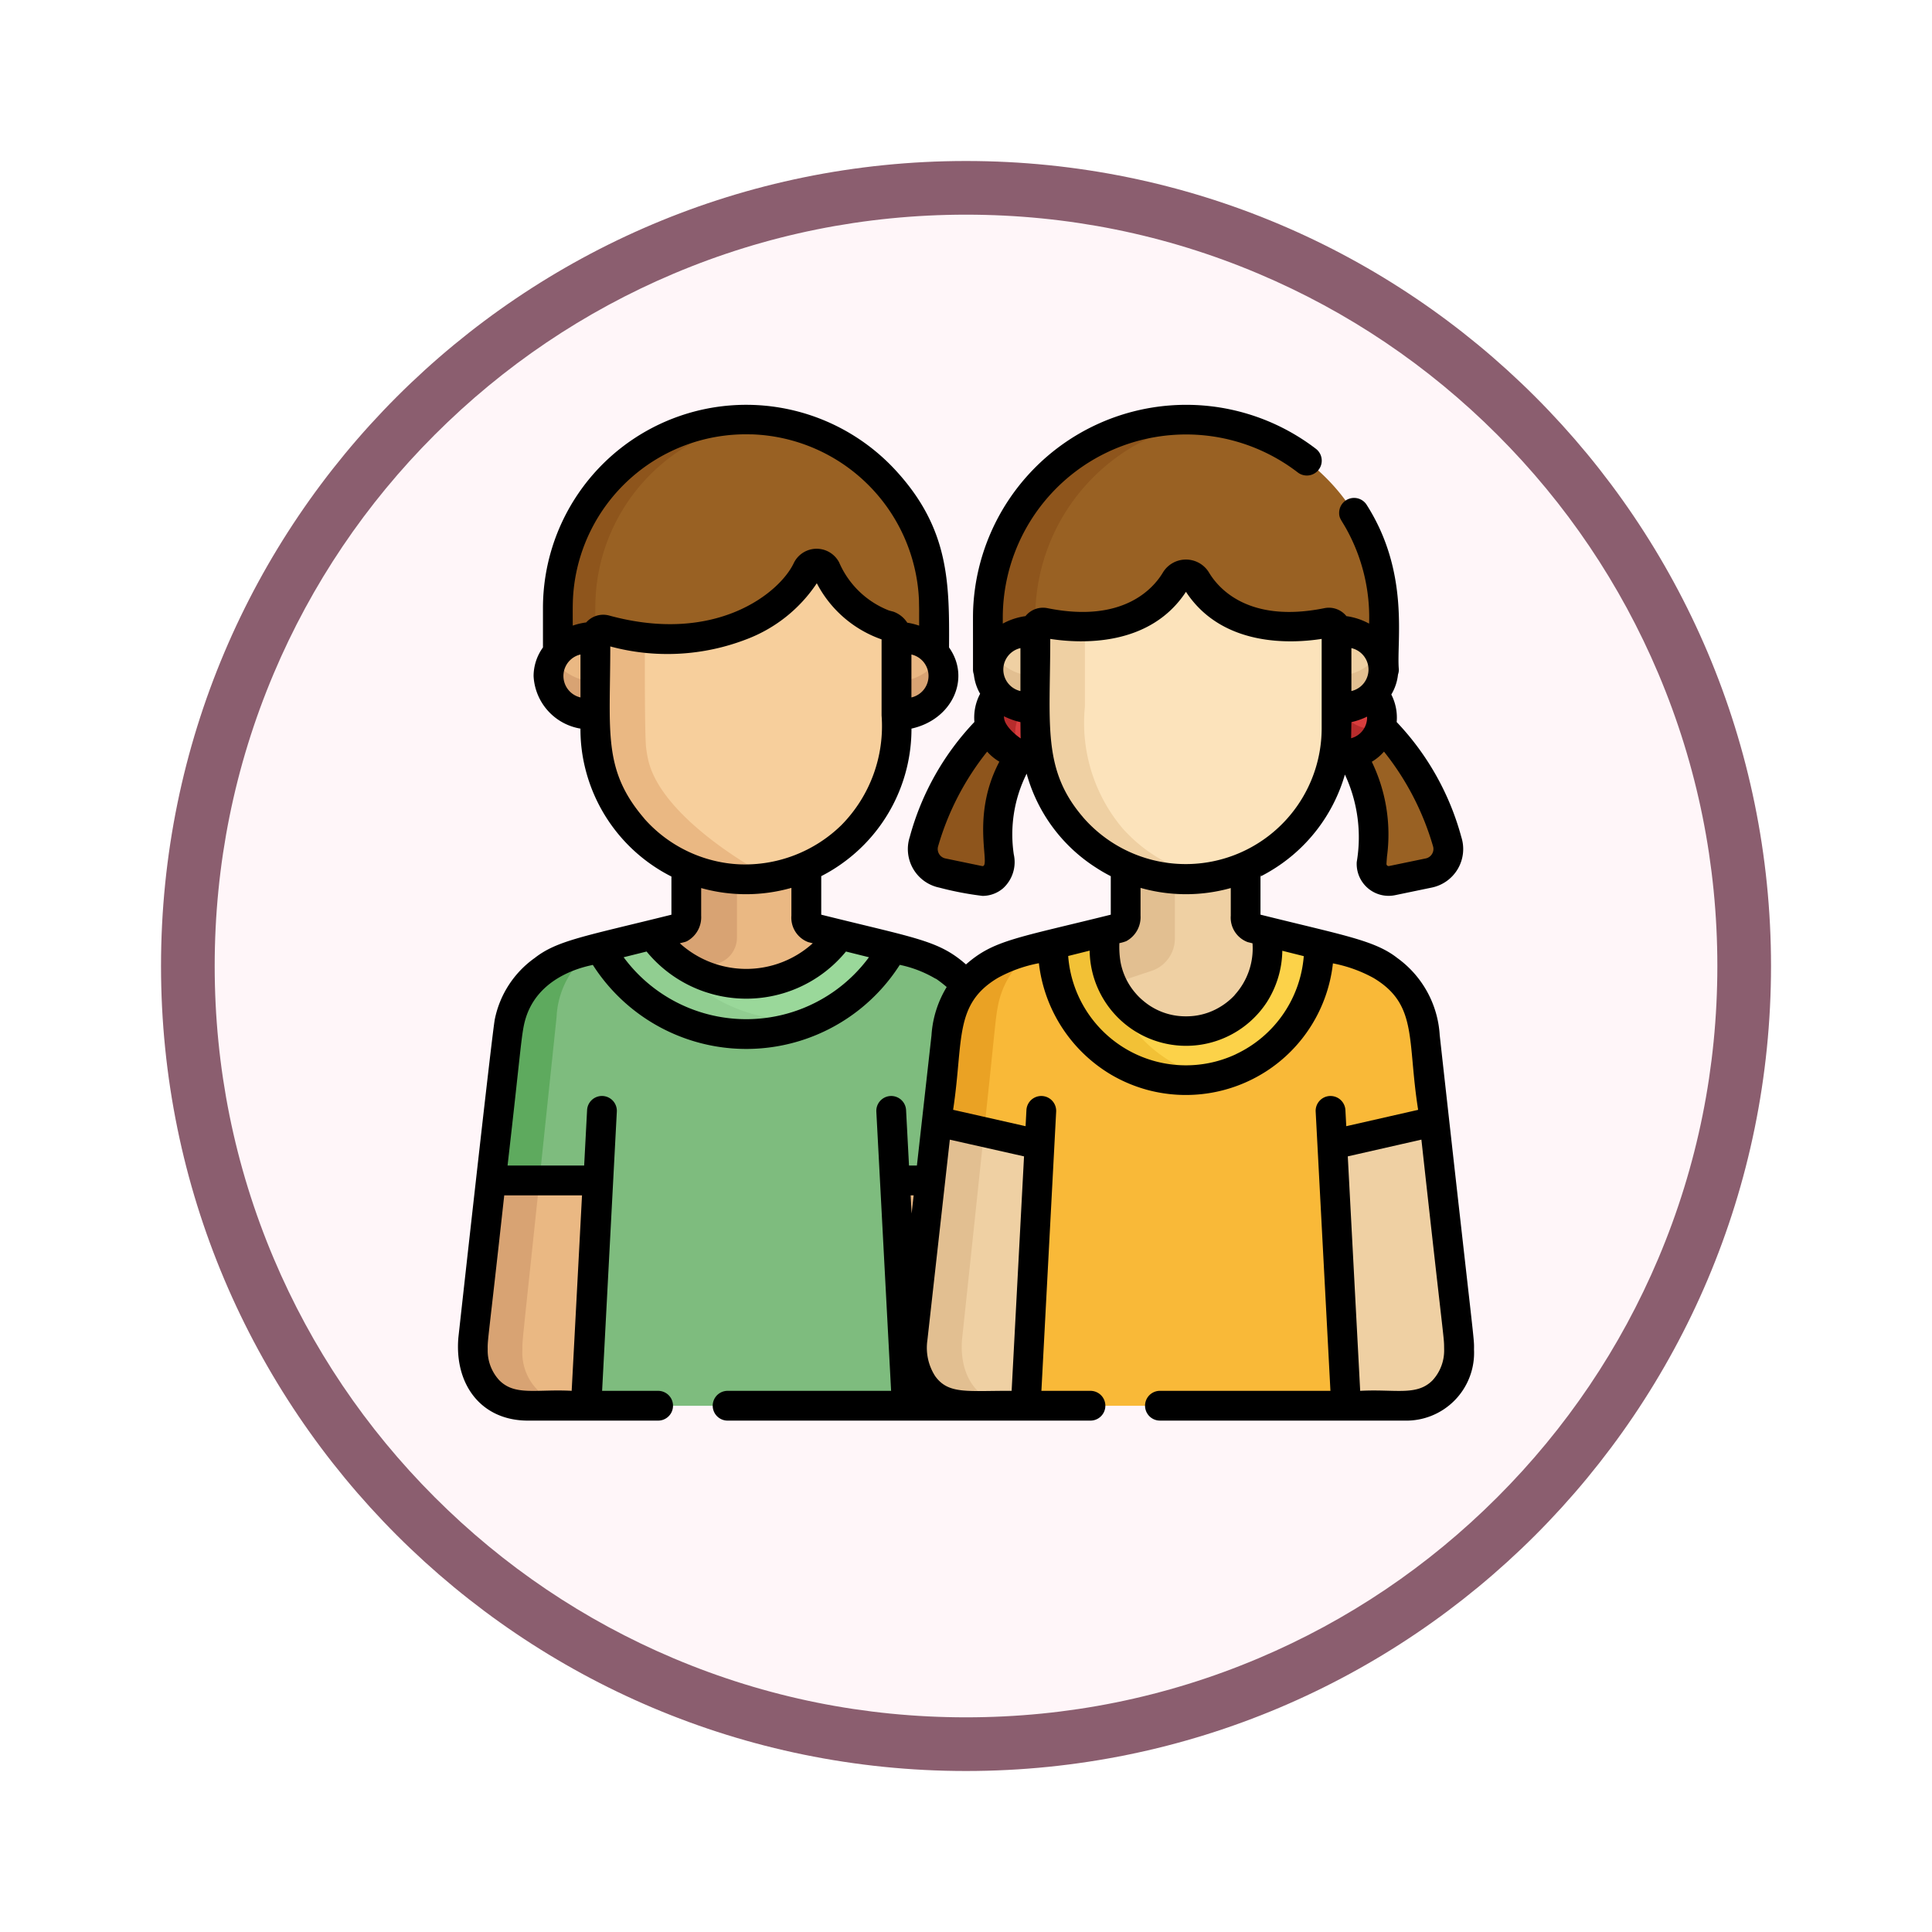 <svg xmlns="http://www.w3.org/2000/svg" xmlns:xlink="http://www.w3.org/1999/xlink" width="108" height="108" viewBox="0 0 108 108">
  <defs>
    <filter id="Path_904820" x="0" y="0" width="108" height="108" filterUnits="userSpaceOnUse">
      <feOffset dy="3" input="SourceAlpha"/>
      <feGaussianBlur stdDeviation="3" result="blur"/>
      <feFlood flood-opacity="0.161"/>
      <feComposite operator="in" in2="blur"/>
      <feComposite in="SourceGraphic"/>
    </filter>
  </defs>
  <g id="Group_1204625" data-name="Group 1204625" transform="translate(-220.238 -482.145)">
    <g id="Group_1204012" data-name="Group 1204012">
      <g id="Group_1202880" data-name="Group 1202880" transform="translate(23.762 11.021)">
        <g id="Group_1177315" data-name="Group 1177315" transform="translate(205.477 477.124)">
          <g id="Group_1173585" data-name="Group 1173585" transform="translate(0 0)">
            <g id="Group_1173428" data-name="Group 1173428">
              <g id="Group_1171958" data-name="Group 1171958">
                <g id="Group_1167341" data-name="Group 1167341">
                  <g id="Group_1166792" data-name="Group 1166792">
                    <g transform="matrix(1, 0, 0, 1, -9, -6)" filter="url(#Path_904820)">
                      <g id="Path_904820-2" data-name="Path 904820" transform="translate(9 6)" fill="#fff6f9">
                        <path d="M 45 88.5 C 39.127 88.5 33.43 87.35 28.068 85.082 C 22.889 82.891 18.236 79.755 14.241 75.759 C 10.245 71.764 7.109 67.111 4.918 61.932 C 2.65 56.57 1.5 50.873 1.5 45 C 1.5 39.127 2.65 33.43 4.918 28.068 C 7.109 22.889 10.245 18.236 14.241 14.241 C 18.236 10.245 22.889 7.109 28.068 4.918 C 33.43 2.65 39.127 1.5 45 1.5 C 50.873 1.5 56.57 2.65 61.932 4.918 C 67.111 7.109 71.764 10.245 75.759 14.241 C 79.755 18.236 82.891 22.889 85.082 28.068 C 87.35 33.43 88.5 39.127 88.5 45 C 88.5 50.873 87.35 56.57 85.082 61.932 C 82.891 67.111 79.755 71.764 75.759 75.759 C 71.764 79.755 67.111 82.891 61.932 85.082 C 56.57 87.35 50.873 88.5 45 88.5 Z" stroke="none"/>
                        <path d="M 45 3 C 39.329 3 33.829 4.11 28.653 6.299 C 23.652 8.415 19.16 11.443 15.302 15.302 C 11.443 19.16 8.415 23.652 6.299 28.653 C 4.11 33.829 3 39.329 3 45 C 3 50.671 4.11 56.171 6.299 61.347 C 8.415 66.348 11.443 70.84 15.302 74.698 C 19.16 78.557 23.652 81.585 28.653 83.701 C 33.829 85.89 39.329 87 45 87 C 50.671 87 56.171 85.89 61.347 83.701 C 66.348 81.585 70.84 78.557 74.698 74.698 C 78.557 70.84 81.585 66.348 83.701 61.347 C 85.89 56.171 87 50.671 87 45 C 87 39.329 85.89 33.829 83.701 28.653 C 81.585 23.652 78.557 19.16 74.698 15.302 C 70.84 11.443 66.348 8.415 61.347 6.299 C 56.171 4.11 50.671 3 45 3 M 45 -7.62939453125e-06 C 69.853 -7.62939453125e-06 90 20.147 90 45 C 90 69.853 69.853 90 45 90 C 20.147 90 -7.62939453125e-06 69.853 -7.62939453125e-06 45 C -7.62939453125e-06 20.147 20.147 -7.62939453125e-06 45 -7.62939453125e-06 Z" stroke="none" fill="#8b5e6f"/>
                      </g>
                    </g>
                  </g>
                </g>
              </g>
            </g>
          </g>
        </g>
      </g>
      <g id="children_547464" transform="translate(245.719 504.732)">
        <path id="Path_1045226" data-name="Path 1045226" d="M71.383,17.974c0-.029,0-.058,0-.087-.005-.121-.012-.242-.021-.363v-.008c-.009-.119-.021-.238-.034-.356,0-.025-.006-.05-.009-.075-.014-.121-.03-.242-.049-.362v0c-.019-.12-.04-.239-.062-.358l-.011-.058a10.177,10.177,0,0,0-2.263-4.722,10.533,10.533,0,0,0-18.2,4c-.613,2.263-.256,3.824-.366,5.87H71.39V18.34C71.39,18.218,71.387,18.1,71.383,17.974Z" transform="translate(-44.659 -6.967)" fill="#996123"/>
        <path id="Path_1045227" data-name="Path 1045227" d="M61.923,7.776a10.525,10.525,0,0,0-11.2,7.706c-.613,2.263-.256,3.825-.366,5.87h2.1V18.239A10.508,10.508,0,0,1,61.923,7.776Z" transform="translate(-44.659 -6.865)" fill="#8e551c"/>
        <path id="Path_1045228" data-name="Path 1045228" d="M38.151,256.745c-1.959-17.347-1.848-16.858-2.024-17.706a4.811,4.811,0,0,0-2.266-3.166l-.04-.01a6.841,6.841,0,0,0-1.623-.694l-5.648-1.406a.728.728,0,0,1-.311-.668v-3.073a8.43,8.43,0,0,1-6.708.018v3.055a.728.728,0,0,1-.311.668c-4.778,1.273-5.841,1.243-7.272,2.1l-.04.01a4.811,4.811,0,0,0-2.266,3.166c-.176.849-.054.262-2.024,17.706-.188,2.173.958,3.741,3.058,3.741H35.094C37.19,260.486,38.34,258.926,38.151,256.745Z" transform="translate(-6.648 -204.492)" fill="#eab883"/>
        <path id="Path_1045229" data-name="Path 1045229" d="M10.368,296.95c-.011-.642-.046.179,1.909-18.581a4.872,4.872,0,0,1,2.108-3.8,8.18,8.18,0,0,0-2.439.9l-.04.01a4.811,4.811,0,0,0-2.266,3.166c-.176.849-.054.262-2.024,17.706-.188,2.178.962,3.741,3.058,3.741h2.774A2.965,2.965,0,0,1,10.368,296.95Z" transform="translate(-6.646 -244.097)" fill="#d8a373"/>
        <path id="Path_1045230" data-name="Path 1045230" d="M44.22,272.15a4.811,4.811,0,0,0-2.266-3.166l-.04-.01a6.84,6.84,0,0,0-1.623-.694l-4.072-1.014a6.378,6.378,0,0,1-10.482,0c-3.306.9-4.332.891-5.7,1.708l-.04.01a4.811,4.811,0,0,0-2.266,3.166c-.17.821-.125.88-1.033,8.855H22.67L22,293.6H39.95l-.666-12.592h5.969C44.332,272.926,44.391,272.977,44.22,272.15Z" transform="translate(-14.741 -237.603)" fill="#7ebc7e"/>
        <path id="Path_1045231" data-name="Path 1045231" d="M16.7,287.5h2.712l.959-9.129a4.872,4.872,0,0,1,2.108-3.8,7.987,7.987,0,0,0-2.439.9l-.04.01a5.678,5.678,0,0,0-1.313,1.143C17.5,278.07,17.682,278.924,16.7,287.5Z" transform="translate(-14.74 -244.096)" fill="#5eaa5e"/>
        <g id="Group_1204008" data-name="Group 1204008" transform="translate(5.178 13.011)">
          <path id="Path_1045232" data-name="Path 1045232" d="M222.728,119.423A2.547,2.547,0,0,1,220,121.617v-4.388A2.547,2.547,0,0,1,222.728,119.423Z" transform="translate(-200.651 -117.229)" fill="#eab883"/>
          <path id="Path_1045233" data-name="Path 1045233" d="M45.692,119.423a2.547,2.547,0,0,0,2.731,2.194v-4.388A2.547,2.547,0,0,0,45.692,119.423Z" transform="translate(-45.692 -117.229)" fill="#eab883"/>
        </g>
        <g id="Group_1204009" data-name="Group 1204009" transform="translate(5.174 14.262)">
          <path id="Path_1045234" data-name="Path 1045234" d="M220,129.749v1.887c1.911,0,3.364-1.656,2.456-3.137A2.9,2.9,0,0,1,220,129.749Z" transform="translate(-200.647 -128.498)" fill="#d8a373"/>
          <path id="Path_1045235" data-name="Path 1045235" d="M45.94,128.5c-.916,1.493.562,3.137,2.456,3.137v-1.887A2.9,2.9,0,0,1,45.94,128.5Z" transform="translate(-45.661 -128.497)" fill="#d8a373"/>
        </g>
        <path id="Path_1045236" data-name="Path 1045236" d="M87.966,268l-2.942-.732a6.378,6.378,0,0,1-10.482,0L71.6,268A9.355,9.355,0,0,0,87.966,268Z" transform="translate(-63.547 -237.603)" fill="#9ad89a"/>
        <path id="Path_1045237" data-name="Path 1045237" d="M74.627,267.384c-.028-.039-.056-.077-.084-.117L71.6,268a9.355,9.355,0,0,0,11.97,4.025A9.34,9.34,0,0,1,74.627,267.384Z" transform="translate(-63.548 -237.603)" fill="#91ce91"/>
        <path id="Path_1045238" data-name="Path 1045238" d="M100.394,236.313l1.357-.408a1.514,1.514,0,0,0,1.078-1.45V230.85a8.261,8.261,0,0,1-2.834-.671v3.055a.728.728,0,0,1-.311.668l-1.576.392A6.409,6.409,0,0,0,100.394,236.313Z" transform="translate(-87.114 -204.632)" fill="#d8a373"/>
        <path id="Path_1045239" data-name="Path 1045239" d="M85.693,83.864c-.074-.018-.157-.041-.247-.07h0a5.807,5.807,0,0,1-3.267-3.1.587.587,0,0,0-1.049.018c-1.01,2.125-5.07,5.07-11.285,3.37a.443.443,0,0,0-.56.43c.021,5.07-.049,5.264.07,6.188a8.421,8.421,0,0,0,15.512,3.331c1.7-2.741,1.18-4.9,1.255-9.518A.67.67,0,0,0,85.693,83.864Z" transform="translate(-61.485 -71.462)" fill="#f7cf9c"/>
        <path id="Path_1045240" data-name="Path 1045240" d="M72.235,120.8c-.022-.108-.051-.227-.094-.555-.1-.787-.07-6.173-.07-6.189a14.456,14.456,0,0,1-2.213-.429.443.443,0,0,0-.56.43v5.094a8.411,8.411,0,0,0,9.805,8.3C78.893,127.417,72.918,124.231,72.235,120.8Z" transform="translate(-61.5 -101)" fill="#eab883"/>
        <path id="Path_1045241" data-name="Path 1045241" d="M453.65,168.488c-1.164-3.61-2.851-5.709-3.834-6.471a2.027,2.027,0,0,1-1.744,1.45,8.929,8.929,0,0,1,1.356,6.216.953.953,0,0,0,1.143.992l2.05-.425A1.371,1.371,0,0,0,453.65,168.488Z" transform="translate(-398.236 -144.035)" fill="#996123"/>
        <circle id="Ellipse_12732" data-name="Ellipse 12732" cx="2.02" cy="2.02" r="2.02" transform="translate(47.731 15.513)" fill="#d83d3d"/>
        <path id="Path_1045242" data-name="Path 1045242" d="M430.688,140.208a2.02,2.02,0,1,0,2.374,2.547A2.019,2.019,0,0,1,430.688,140.208Z" transform="translate(-381.374 -124.646)" fill="#b72c2c"/>
        <path id="Path_1045243" data-name="Path 1045243" d="M234.262,168.488c1.164-3.61,2.851-5.709,3.834-6.471a2.027,2.027,0,0,0,1.743,1.45,8.929,8.929,0,0,0-1.356,6.216.953.953,0,0,1-1.143.992l-2.05-.425A1.371,1.371,0,0,1,234.262,168.488Z" transform="translate(-208.096 -144.035)" fill="#8e551c"/>
        <circle id="Ellipse_12733" data-name="Ellipse 12733" cx="2.02" cy="2.02" r="2.02" transform="translate(29.807 15.513)" fill="#d83d3d"/>
        <path id="Path_1045244" data-name="Path 1045244" d="M271.253,140.589a2.019,2.019,0,1,0-1.786,3.21A2.019,2.019,0,0,1,271.253,140.589Z" transform="translate(-237.801 -124.254)" fill="#b72c2c"/>
        <path id="Path_1045245" data-name="Path 1045245" d="M257.533,239.888a4.957,4.957,0,0,0-2.4-4l-.04-.01c-1.425-.854-2.461-.819-7.272-2.1a.728.728,0,0,1-.311-.668v-3.057a8.418,8.418,0,0,1-6.709-.014v3.071a.728.728,0,0,1-.311.668c-4.778,1.273-5.841,1.243-7.272,2.1l-.04.01a4.927,4.927,0,0,0-2.4,4l-1.888,16.87c-.189,2.187.97,3.741,3.058,3.741h24.418a2.966,2.966,0,0,0,3.079-3.14C259.453,256.7,259.506,257.677,257.533,239.888Z" transform="translate(-203.36 -204.505)" fill="#efd0a3"/>
        <path id="Path_1045246" data-name="Path 1045246" d="M231.662,295.857c1.956-18.313,1.835-17.791,2.024-18.7a4.8,4.8,0,0,1,2.219-3.136,9.04,9.04,0,0,0-2.686.959l-.04.01a4.927,4.927,0,0,0-2.4,4l-1.888,16.87c-.189,2.187.97,3.741,3.058,3.741h2.774C232.621,299.6,231.474,298.035,231.662,295.857Z" transform="translate(-203.361 -243.604)" fill="#e2bf91"/>
        <path id="Path_1045247" data-name="Path 1045247" d="M285.389,10.287A11.052,11.052,0,0,0,267.3,18.8v2.915h22.077v-1.3C289.256,19.8,290.221,14.324,285.389,10.287Z" transform="translate(-237.522 -6.872)" fill="#996123"/>
        <path id="Path_1045248" data-name="Path 1045248" d="M269.915,18.785a11.059,11.059,0,0,1,9.728-10.993,11.056,11.056,0,0,0-12.348,10.993V21.7h2.62C269.915,20.607,269.915,19.855,269.915,18.785Z" transform="translate(-237.522 -6.856)" fill="#8e551c"/>
        <g id="Group_1204010" data-name="Group 1204010" transform="translate(29.773 12.649)">
          <path id="Path_1045249" data-name="Path 1045249" d="M267.3,116.157a2.435,2.435,0,0,0,2.62,2.194v-4.388A2.436,2.436,0,0,0,267.3,116.157Z" transform="translate(-267.295 -113.963)" fill="#efd0a3"/>
          <path id="Path_1045250" data-name="Path 1045250" d="M445.219,116.157a2.436,2.436,0,0,1-2.62,2.194v-4.388A2.436,2.436,0,0,1,445.219,116.157Z" transform="translate(-423.143 -113.963)" fill="#efd0a3"/>
        </g>
        <g id="Group_1204011" data-name="Group 1204011" transform="translate(29.771 13.915)">
          <path id="Path_1045251" data-name="Path 1045251" d="M267.524,125.366c-.806,1.443.448,3.122,2.374,3.122v-1.857A2.693,2.693,0,0,1,267.524,125.366Z" transform="translate(-267.276 -125.366)" fill="#e2bf91"/>
          <path id="Path_1045252" data-name="Path 1045252" d="M442.6,126.631v1.857c1.938,0,3.176-1.687,2.374-3.122A2.693,2.693,0,0,1,442.6,126.631Z" transform="translate(-423.14 -125.366)" fill="#e2bf91"/>
        </g>
        <path id="Path_1045253" data-name="Path 1045253" d="M269.115,276.288c-.515-4.47-.5-4.753-.664-5.553a4.812,4.812,0,0,0-2.266-3.166l-.04-.01c-1.406-.842-2.505-.836-6.367-1.875a5.264,5.264,0,0,1-1.375,4.27,4.554,4.554,0,0,1-7.731-3.261v-1.018c-3.959,1.065-5.005,1.048-6.4,1.883l-.04.01c-2.91,1.777-2.233,4.3-2.93,8.718l5.739,1.3-.772,14.6h17.911l-.772-14.6Z" transform="translate(-214.414 -236.188)" fill="#f9b938"/>
        <path id="Path_1045254" data-name="Path 1045254" d="M241.373,283.078l-.07.627,2.635.6c.667-6.138.622-6.272.8-7.147a4.8,4.8,0,0,1,2.219-3.136,9.039,9.039,0,0,0-2.686.959l-.04.01C241.338,276.755,241.975,279.36,241.373,283.078Z" transform="translate(-214.415 -243.605)" fill="#eaa224"/>
        <path id="Path_1045255" data-name="Path 1045255" d="M302.638,265.676l-2.882.717a7.437,7.437,0,1,0,14.871.008l-2.882-.717a5.264,5.264,0,0,1-1.375,4.27,4.554,4.554,0,0,1-7.731-3.261C302.638,266.66,302.638,265.628,302.638,265.676Z" transform="translate(-266.38 -236.188)" fill="#fcd249"/>
        <path id="Path_1045256" data-name="Path 1045256" d="M302.861,268.1a4.523,4.523,0,0,1-.223-1.408v-1.018l-2.882.717a7.438,7.438,0,0,0,8.905,7.441A7.459,7.459,0,0,1,302.861,268.1Z" transform="translate(-266.38 -236.187)" fill="#f2c136"/>
        <path id="Path_1045257" data-name="Path 1045257" d="M325.724,235.011a4.515,4.515,0,0,0,.422,1.912l2.206-.73a1.91,1.91,0,0,0,1.31-1.813v-3.665a8.3,8.3,0,0,1-2.755-.679v3.071a.728.728,0,0,1-.311.668l-.872.217C325.724,234.031,325.724,235.023,325.724,235.011Z" transform="translate(-289.466 -204.505)" fill="#e2bf91"/>
        <path id="Path_1045258" data-name="Path 1045258" d="M298.734,86.158c-1.889,3.142-5.9,2.659-7.324,2.371a.43.43,0,0,0-.515.423h0c0,5.955,0,5.567.007,5.833,0,.012,0,.025,0,.037s0,.041,0,.062c0,.081.009.161.016.241,0,.033.005.066.008.1.01.106.021.211.034.315v.008a8.427,8.427,0,0,0,14.465,4.69,9.134,9.134,0,0,0,2.3-7.014v-4.27h0a.43.43,0,0,0-.515-.423c-1.424.288-5.434.771-7.324-2.371A.677.677,0,0,0,298.734,86.158Z" transform="translate(-258.503 -76.303)" fill="#fce3bb"/>
        <path id="Path_1045259" data-name="Path 1045259" d="M295.776,121.579a9.131,9.131,0,0,1-2.107-6.8v-4.27a.425.425,0,0,1,.06-.215,10.683,10.683,0,0,1-2.318-.208.43.43,0,0,0-.515.423c0,5.943,0,5.567.007,5.833,0,.012,0,.025,0,.037s0,.041,0,.062q.006.121.016.241c0,.033.005.066.008.1.01.106.021.211.034.315v.008a8.415,8.415,0,0,0,9.735,7.209A8.53,8.53,0,0,1,295.776,121.579Z" transform="translate(-258.503 -97.86)" fill="#efd0a3"/>
        <path id="Path_1045260" data-name="Path 1045260" d="M55,35.281a5.734,5.734,0,0,0-2.374-4.317c-1.256-.986-2.969-1.257-7.645-2.421V26.408l.039-.02h0c.084-.04.32-.168.447-.245l.014-.008h0A9.251,9.251,0,0,0,49.7,20.711a8.292,8.292,0,0,1,.662,4.888,1.785,1.785,0,0,0,2.143,1.855l2.05-.425A2.2,2.2,0,0,0,56.207,24.2a15.027,15.027,0,0,0-3.613-6.424,2.836,2.836,0,0,0-.3-1.539,2.734,2.734,0,0,0,.374-1.118.827.827,0,0,0,.048-.275c-.148-1.557.644-5.415-1.824-9.248h0a.835.835,0,0,0-1.514.484c0,.307.1.363.392.882a10.2,10.2,0,0,1,1.283,5.311,3.74,3.74,0,0,0-1.269-.418,1.255,1.255,0,0,0-1.231-.445c-4.227.854-5.916-1.1-6.446-1.985a1.5,1.5,0,0,0-1.293-.732h0a1.5,1.5,0,0,0-1.293.732h0c-.53.881-2.218,2.838-6.446,1.985a1.256,1.256,0,0,0-1.231.445,3.737,3.737,0,0,0-1.269.418v-.346A10.246,10.246,0,0,1,47.062,3.82a.832.832,0,0,0,1.022-1.314,11.92,11.92,0,0,0-19.163,8.9c-.019.451-.008.515-.011,3.435a.828.828,0,0,0,.048.276,2.726,2.726,0,0,0,.351,1.078,2.835,2.835,0,0,0-.32,1.577A15.026,15.026,0,0,0,25.375,24.2h0a2.2,2.2,0,0,0,1.651,2.831,17.74,17.74,0,0,0,2.417.463,1.767,1.767,0,0,0,1.159-.434,1.982,1.982,0,0,0,.588-1.887,7.589,7.589,0,0,1,.719-4.511A9.1,9.1,0,0,0,35.8,25.923a8.56,8.56,0,0,0,.812.469v2.152c-5.282,1.315-6.549,1.422-8.094,2.781-1.534-1.346-2.747-1.45-8.091-2.781V26.39a9.024,9.024,0,0,0,1.121-.678,9.238,9.238,0,0,0,3.923-7.57c2.276-.5,3.333-2.8,2.1-4.536.023-3.622-.005-6.592-2.876-9.782A11.361,11.361,0,0,0,4.871,11.373V13.6s0,0,0,.006a2.74,2.74,0,0,0-.524,1.6,3.139,3.139,0,0,0,2.62,2.937A9,9,0,0,0,7.243,20.4a9.266,9.266,0,0,0,4.809,6.012v2.134c-4.866,1.211-6.39,1.437-7.645,2.421a5.55,5.55,0,0,0-2.226,3.414C2.032,35.1.144,52.169.143,52.181c-.228,2.636,1.281,4.645,3.887,4.645h7.279a.832.832,0,0,0,0-1.664H8.177L9,39.555a.832.832,0,0,0-1.662-.088l-.164,3.1H2.892c.776-6.734.769-7.421,1.01-8.218.775-2.559,3.682-2.954,3.755-3a10.181,10.181,0,0,0,17.16,0,6.531,6.531,0,0,1,1.929.733.849.849,0,0,0,.113.056,7.177,7.177,0,0,1,.581.45,5.9,5.9,0,0,0-.85,2.7l-.815,7.28h-.442l-.164-3.1a.832.832,0,0,0-1.662.088l.825,15.606H15.192a.832.832,0,0,0,0,1.664H35.477a.832.832,0,0,0,0-1.664H32.734l.825-15.606a.832.832,0,1,0-1.662-.088l-.048.9-4.05-.916c.589-3.883.032-5.892,2.488-7.367a7.709,7.709,0,0,1,2.307-.827,8.351,8.351,0,0,0,4.042,6.233h0l.012.007a8.321,8.321,0,0,0,2.042.85,8.289,8.289,0,0,0,6.578-1.027h0l.012-.007a8.263,8.263,0,0,0,3.75-6.048,7.689,7.689,0,0,1,2.276.82c2.476,1.487,1.867,3.441,2.488,7.368l-4.018.914-.048-.9a.832.832,0,0,0-.83-.788h-.045a.832.832,0,0,0-.787.875l.825,15.606H39.36a.832.832,0,0,0,0,1.664H53.006a3.789,3.789,0,0,0,3.911-3.973C56.927,52.137,56.97,53.037,55,35.281ZM51.885,19.429a15.25,15.25,0,0,1,2.738,5.28.529.529,0,0,1-.048.433.535.535,0,0,1-.357.258l-2.05.425a.121.121,0,0,1-.144-.129c.007-.127.017-.262.028-.4a9.329,9.329,0,0,0-.849-5.3A2.819,2.819,0,0,0,51.885,19.429Zm-1.822-5.786a1.231,1.231,0,0,1,0,2.4Zm0,4.137a3.977,3.977,0,0,0,.877-.307,1.2,1.2,0,0,1-.893,1.208C50.049,18.658,50.061,17.889,50.063,17.781ZM29.414,25.825l-2.05-.425a.539.539,0,0,1-.4-.691h0a15.247,15.247,0,0,1,2.738-5.28,2.828,2.828,0,0,0,.682.562C28.721,23.14,29.972,25.94,29.414,25.825Zm2.148-12.182v2.4A1.231,1.231,0,0,1,31.562,13.643Zm-.918,3.81a3.982,3.982,0,0,0,.918.327c.009.851.006.74.016.911C31.571,18.691,30.607,18.044,30.644,17.454ZM7.054,44.234,6.476,55.161c-1.964-.106-3.164.3-4.045-.589a2.445,2.445,0,0,1-.649-1.733c-.01-.587.024-.412.924-8.605H7.054ZM25.468,16.4v-2.4A1.231,1.231,0,0,1,25.468,16.4Zm-18.5,0a1.232,1.232,0,0,1,0-2.4Zm.317-4.192a3.809,3.809,0,0,0-.749.177c0-.773-.011-1.251.028-1.764A9.677,9.677,0,0,1,16.5,1.695l.09,0a9.685,9.685,0,0,1,9.3,9.257c.016.972.007.1.01,1.435a3.787,3.787,0,0,0-.665-.165,1.53,1.53,0,0,0-.7-.587c-.11-.048-.139-.039-.335-.1a5.026,5.026,0,0,1-2.773-2.684,1.419,1.419,0,0,0-2.539.046c-.789,1.659-4.348,4.557-10.314,2.925A1.267,1.267,0,0,0,7.284,12.213Zm3.249,10.959c-2.334-2.718-1.9-4.831-1.9-9.618a12.264,12.264,0,0,0,7.639-.41,8.2,8.2,0,0,0,3.906-3.122A6.5,6.5,0,0,0,23.8,13.155c0,.919,0,4.187,0,4.25a7.878,7.878,0,0,1-2.239,6.125,7.714,7.714,0,0,1-5.708,2.2c-.124-.006-.249-.015-.373-.027s-.248-.027-.371-.045A7.594,7.594,0,0,1,10.533,23.172ZM19.7,30.079l.253.063a5.536,5.536,0,0,1-7.433,0l.253-.063a.844.844,0,0,0,.142-.049,1.523,1.523,0,0,0,.8-1.426V27.056a9.285,9.285,0,0,0,5.044-.011V28.6A1.458,1.458,0,0,0,19.7,30.079Zm-10.321.845,1.285-.32a7.209,7.209,0,0,0,11.145,0l1.285.32A8.521,8.521,0,0,1,9.381,30.924Zm16.1,14.326-.054-1.016h.167Zm6.284-3.195-.693,13.107c-2.46-.014-3.528.215-4.275-.823a2.925,2.925,0,0,1-.435-2l1.255-11.218Zm13.25-15.661-.028-.057v-.026l.039.077Zm-9.956-3.305c-2.286-2.661-1.828-5.16-1.828-9.961,1.72.265,5.562.449,7.586-2.632,2.024,3.081,5.867,2.9,7.586,2.632V18.15A7.6,7.6,0,0,1,35.054,23.089Zm8.483,9.951a3.744,3.744,0,0,1-.851.681,3.607,3.607,0,0,1-1.829.505H40.8a3.635,3.635,0,0,1-2.362-.86l0,0a3.445,3.445,0,0,1-.442-.434,3.682,3.682,0,0,1-.839-1.743,5.169,5.169,0,0,1-.064-1.054,2.342,2.342,0,0,0,.383-.11,1.523,1.523,0,0,0,.8-1.426V27.046a9.29,9.29,0,0,0,5.044.009V28.6a1.458,1.458,0,0,0,.942,1.476l.273.068a3.867,3.867,0,0,1-1,2.893Zm.077,3.3a6.6,6.6,0,0,1-9.386-5.486l1.2-.3a5.393,5.393,0,0,0,9.9,2.889,5.485,5.485,0,0,0,.87-2.881l1.2.3A6.632,6.632,0,0,1,43.615,36.338ZM54.6,54.573c-.882.894-2.081.482-4.046.589l-.693-13.107,4.115-.936c1.36,12.321,1.256,10.865,1.272,11.756A2.46,2.46,0,0,1,54.6,54.573Z" transform="translate(0 0)"/>
      </g>
    </g>
  </g>
</svg>
